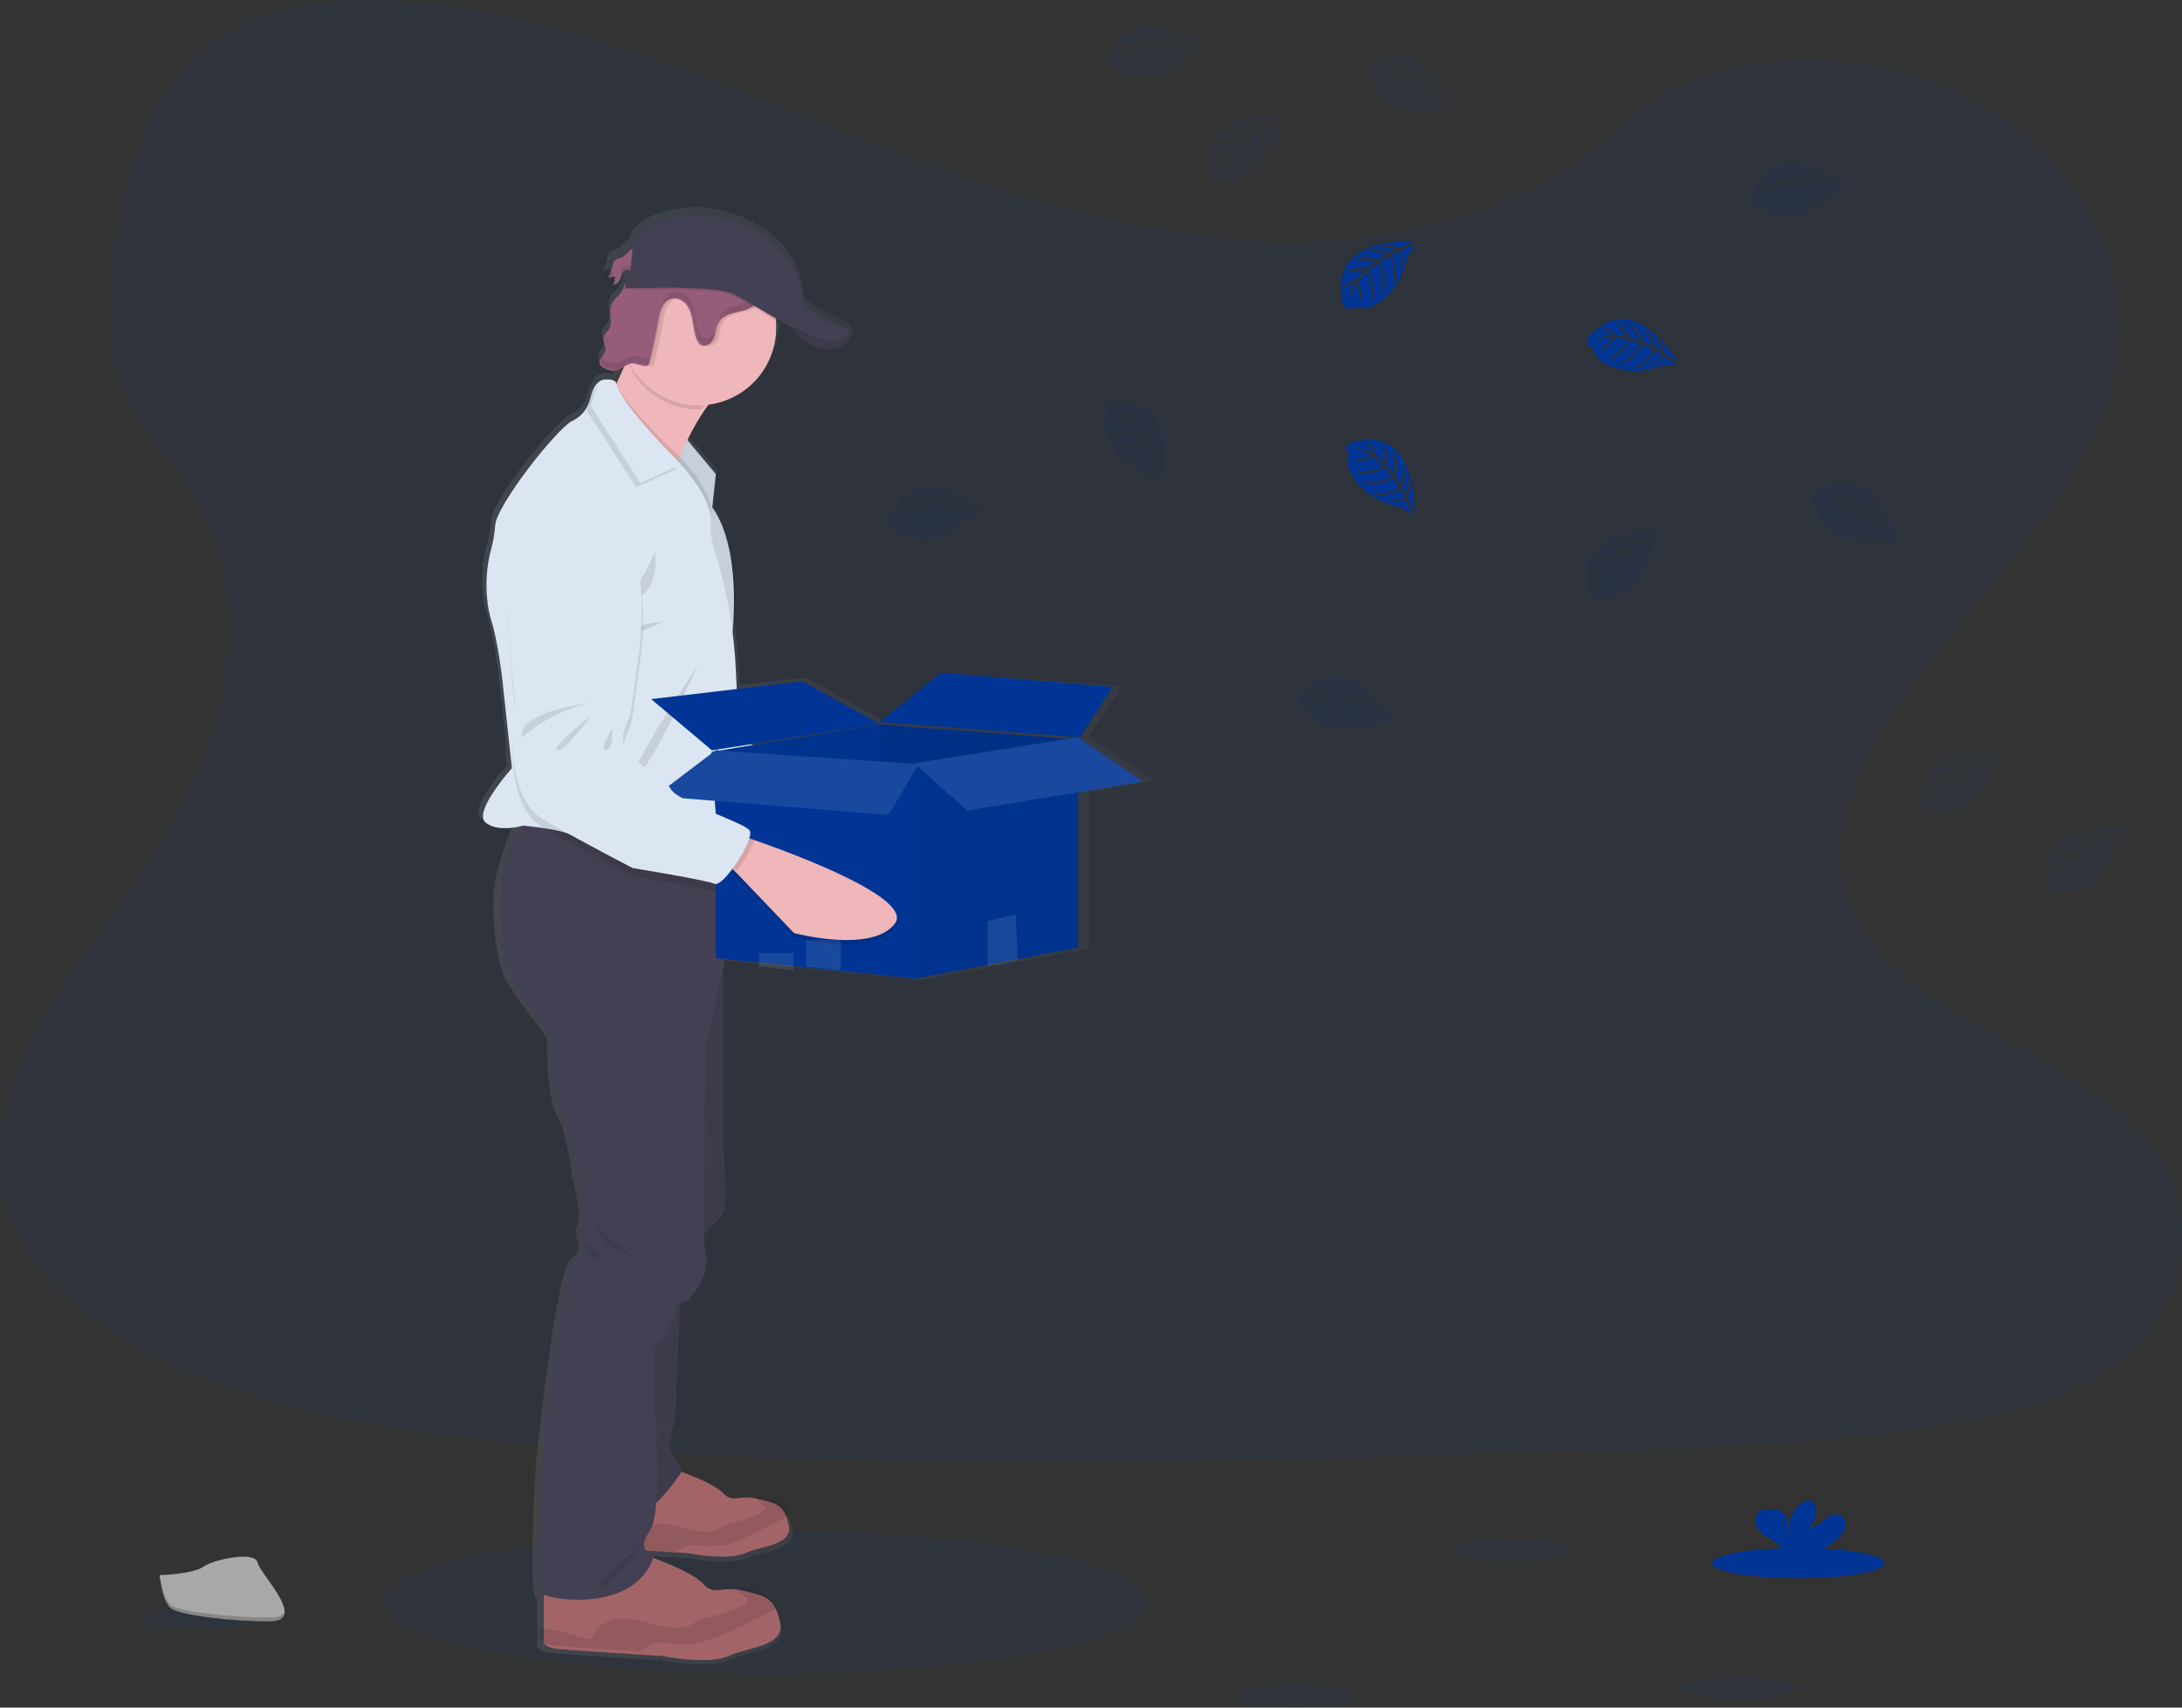 <?xml version="1.0" encoding="UTF-8"?>
<svg width="506px" height="396px" viewBox="0 0 506 396" version="1.1" xmlns="http://www.w3.org/2000/svg" xmlns:xlink="http://www.w3.org/1999/xlink">
    <rect x="0" y="0" width="506" height="396" fill="#333333" stroke="none"/>
    <!-- Generator: Sketch 53.2 (72643) - https://sketchapp.com -->
    <title>search-no-results</title>
    <desc>Created with Sketch.</desc>
    <defs>
        <linearGradient x1="0.042%" y1="50.012%" x2="100%" y2="50.012%" id="linearGradient-1">
            <stop stop-color="#808080" stop-opacity="0.25" offset="0%"></stop>
            <stop stop-color="#808080" stop-opacity="0.12" offset="54%"></stop>
            <stop stop-color="#808080" stop-opacity="0.1" offset="100%"></stop>
        </linearGradient>
    </defs>
    <g id="Guidelines" stroke="none" stroke-width="1" fill="none" fill-rule="evenodd">
        <g id="illustrations" transform="translate(-544, -1112)" fill-rule="nonzero">
            <g id="search-no-results" transform="translate(544, 1112)">
                <ellipse id="Oval" fill="#003595" opacity="0.1" cx="177.5" cy="371.5" rx="88.5" ry="16.5"></ellipse>
                <path d="M293.991,55.886 C261.552,54.763 230.657,44.277 201.155,32.809 C171.654,21.34 142.433,8.637 110.771,2.562 C90.406,-1.346 67.115,-1.903 50.71,9.014 C34.917,19.549 29.814,37.685 27.073,54.527 C25.008,67.199 23.795,80.539 29.449,92.404 C33.378,100.642 40.345,107.565 45.167,115.457 C61.942,142.909 50.084,176.763 31.91,203.568 C23.389,216.14 13.49,228.151 6.909,241.521 C0.328,254.891 -2.715,270.262 3.044,283.938 C8.748,297.484 22.346,307.638 37.077,314.787 C66.995,329.311 102.235,333.465 136.624,335.823 C212.723,341.03 289.224,338.778 365.524,336.515 C393.763,335.682 422.122,334.835 449.899,330.465 C465.326,328.037 481.25,324.184 492.452,314.883 C506.667,303.078 510.19,283.091 500.662,268.291 C484.683,243.457 440.516,237.292 429.334,210.647 C423.189,195.978 429.5,179.643 438.436,166.042 C457.603,136.859 489.726,111.258 491.415,77.905 C492.578,54.998 477.135,32.056 453.257,21.215 C428.231,9.851 393.522,11.281 375.067,30.09 C356.046,49.435 322.635,56.885 293.991,55.886 Z" id="Path" fill="#003595" opacity="0.1"></path>
                <path d="M268,181.118 L252.6,170.769 L252.6,170.769 L260.368,159.242 L219.692,156.01 L205.076,167.276 L186.78,157.052 L171.521,158.882 L171.34,154.872 C171.151,150.693 170.729,146.527 170.078,142.394 C170.143,141.141 170.188,139.703 170.183,138.139 C170.183,131.549 169.288,122.814 165.356,116.991 L166.261,108.882 L158.921,100.237 C160.1,97.897 161.444,95.643 162.943,93.492 C163.194,93.131 163.446,92.78 163.717,92.439 C173.245,91.753 180.762,83.945 180.762,74.398 C180.762,73.957 180.762,73.516 180.711,73.08 C180.711,72.905 180.676,72.724 180.656,72.549 C181.586,73.05 182.527,73.551 183.467,74.052 C183.643,74.303 183.844,74.554 184.065,74.849 L184.065,74.849 L184.11,74.904 L184.392,75.25 L184.482,75.355 C184.583,75.476 184.688,75.591 184.794,75.711 L184.864,75.791 C185.131,76.087 185.413,76.388 185.714,76.683 C185.75,76.713 185.784,76.744 185.815,76.779 L186.192,77.129 L186.297,77.225 C186.619,77.51 186.961,77.786 187.303,78.047 L187.414,78.127 L187.846,78.422 L187.987,78.513 C188.153,78.613 188.324,78.718 188.49,78.813 L188.55,78.848 C188.746,78.954 188.947,79.054 189.148,79.149 L189.249,79.189 C189.42,79.263 189.587,79.333 189.752,79.4 L189.907,79.455 C190.083,79.515 190.254,79.57 190.435,79.62 L190.546,79.65 C190.767,79.705 190.988,79.75 191.215,79.786 L191.24,79.786 C191.453,79.82 191.668,79.842 191.883,79.851 L192.029,79.851 C192.222,79.861 192.415,79.861 192.607,79.851 L192.733,79.851 C192.974,79.837 193.214,79.808 193.452,79.765 C194.577,79.618 195.657,79.232 196.62,78.633 C196.865,78.47 197.082,78.268 197.263,78.037 C198.269,76.724 197.163,75.285 197.163,75.285 L197.163,75.285 C196.77,74.353 194.226,73.697 194.226,73.697 C194.226,73.697 186.182,70.349 186.182,67.683 C186.182,65.017 184.171,51.185 163.411,48.023 C163.411,48.023 149.906,47.266 146.11,54.473 L146.029,55.314 C144.913,56.011 143.988,57.409 142.887,57.82 C142.411,57.922 141.952,58.091 141.524,58.321 L141.524,58.226 L141.524,58.226 C141.397,58.337 141.293,58.471 141.218,58.622 C140.981,59.091 140.839,59.602 140.8,60.126 C140.687,60.765 140.464,61.38 140.142,61.945 C140.052,62.105 139.951,62.259 139.84,62.406 L139.84,62.406 L139.755,62.541 C140.338,62.586 140.924,62.492 141.464,62.265 C141.379,62.952 141.21,63.625 140.961,64.27 C141.614,64.291 142.219,63.931 142.51,63.348 L142.51,63.308 L142.575,63.218 C142.702,62.986 142.806,62.742 142.887,62.491 L142.832,62.551 C142.932,62.225 143.023,61.895 143.133,61.574 C143.184,61.393 143.267,61.223 143.38,61.073 C143.652,60.799 144.038,60.671 144.42,60.727 L144.214,65.072 L144.305,65.072 C144.184,65.388 144.036,65.693 143.862,65.984 C143.148,67.137 141.851,67.923 141.374,69.186 C141.168,69.795 141.089,70.44 141.142,71.081 C141.142,71.456 141.188,71.837 141.218,72.213 L141.218,72.183 C141.288,73.185 141.308,74.138 140.765,74.944 C140.393,75.496 139.795,75.912 139.589,76.538 C139.532,76.713 139.506,76.896 139.513,77.079 C139.554,77.629 139.669,78.17 139.855,78.688 C139.857,78.678 139.857,78.668 139.855,78.658 C139.981,79.039 140.01,79.445 139.941,79.841 C139.714,80.843 138.493,81.68 138.553,82.637 C138.549,82.763 138.568,82.888 138.608,83.008 C138.843,83.475 139.25,83.834 139.745,84.01 C140.52,84.45 141.41,84.645 142.299,84.571 C142.632,84.511 142.954,84.402 143.254,84.246 C142.902,85.053 142.54,85.849 142.173,86.606 C142.118,86.726 142.057,86.847 141.997,86.967 C141.997,86.967 138.89,84.897 137.125,89.117 C136.61,89.994 136.241,90.948 136.034,91.943 C135.946,92.341 135.821,92.731 135.662,93.106 C134.878,94.428 133.706,95.478 132.303,96.113 C128.703,97.757 114.163,115.833 113.906,120.514 C113.781,122.341 113.471,124.151 112.981,125.916 C111.837,130.073 111.543,134.418 112.116,138.69 C112.296,140.071 112.594,141.434 113.006,142.765 C114.55,147.44 115.581,156.165 115.581,156.165 L117.25,171.31 C117.188,173.4 117.279,175.492 117.521,177.569 C115.817,179.509 108.974,187.592 111.589,189.792 C113.6,191.526 117.119,191.241 119.095,190.885 C117.431,194.989 114.811,202.126 114.464,207.027 C113.962,214.278 115.324,223.885 117.481,227.574 C119.638,231.262 126.828,240.724 126.828,240.724 C126.828,240.724 126.491,253.704 129.06,258.42 C131.63,263.135 132.665,272.918 132.665,272.918 C132.665,272.918 135.064,281.177 133.862,284.214 C132.66,287.251 136.089,289.776 132.489,291.796 C128.889,293.816 124.284,339.335 124.284,339.335 C124.284,339.335 122.429,369.168 124.284,370.687 C124.383,370.759 124.489,370.821 124.601,370.872 L124.601,380.895 C124.601,380.895 123.314,383 128.548,383.426 C132.132,383.711 142.294,384.358 148.322,384.734 L152.993,385.024 C152.993,385.024 164.054,387.219 168.941,385.024 C173.828,382.829 182.491,382.88 181.204,377.081 C181.034,376.292 180.805,375.517 180.52,374.761 C179.108,371.163 176.709,370.752 172.29,369.749 C172.033,369.694 171.787,369.644 171.561,369.604 C166.905,368.797 165.377,370.957 162.767,368.146 C160.5,365.715 153.28,362.994 150.821,362.132 C150.881,361.952 150.957,361.776 151.017,361.591 C150.321,361.473 149.673,361.158 149.152,360.684 L155.814,361.105 L159.781,361.35 C159.781,361.35 169.183,363.22 173.356,361.35 C177.529,359.481 184.87,359.531 183.773,354.605 C183.629,353.933 183.436,353.274 183.195,352.63 C181.994,349.573 179.952,349.237 176.196,348.391 C175.98,348.345 175.779,348.3 175.578,348.265 C171.621,347.579 170.324,349.413 168.107,347.027 C166.206,344.993 160.208,342.713 158.051,341.936 C158.051,340.823 156.543,339.24 155.592,337.651 C154.476,335.797 156.538,329.307 156.538,329.307 L157.714,302.38 C158.162,302.181 158.636,302.046 159.122,301.979 C159.122,301.979 164.441,296.918 163.24,291.525 C162.995,289.894 162.867,288.248 162.858,286.599 C164.607,284.98 167.016,282.59 167.699,281.117 C168.816,278.716 167.699,267.084 167.699,267.084 L167.699,222.608 L176.599,223.505 L184.673,224.331 L187.132,224.582 L195.207,225.394 L213.765,227.263 L230.487,224.106 L237.722,222.743 L252.6,219.936 L252.6,183.653 L268,181.118 Z M145.517,60.887 L144.481,60.777 C144.823,60.792 145.185,60.857 145.517,60.887 Z" id="Shape" fill="url(#linearGradient-1)"></path>
                <path d="M231.574,205.532 C226.601,212.851 208.721,208.974 208.721,208.974 L194.865,195.639 L193,193.834 L196.128,187 C196.128,187 197.123,187.281 198.829,187.783 C207.786,190.458 235.772,199.378 231.574,205.532 Z" id="Path" fill="#EFB7B9"></path>
                <path d="M199,187.725 C198.369,189.752 196.641,192.788 194.923,195 L193,193.328 L196.226,187 C196.226,187 197.262,187.261 199,187.725 Z" id="Path" fill="#000000" opacity="0.1"></path>
                <path d="M151.186,112.211 C151.186,112.211 138.395,117.922 139.022,131.946 C139.474,140.981 140.452,149.981 141.951,158.901 C141.951,158.901 139.336,180.004 150.224,185.444 C161.112,190.885 171.189,195.357 171.189,195.357 C171.189,195.357 188.223,197.202 190.34,197.964 C192.457,198.726 199.071,187.074 197.851,185.259 C196.631,183.444 180.996,179.638 179.004,176.61 C177.011,173.581 172.404,171.711 172.404,171.711 C172.404,171.711 167.647,168.813 167.323,166.196 C167,163.579 168.255,161.628 168.574,160.48 C168.892,159.332 169.699,148.246 169.699,148.246 C169.699,148.246 175.069,108.786 151.186,112.211 Z" id="Path" fill="#DCE6F2"></path>
                <path d="M159,158 C159,158 141.414,160.913 143.116,167 C143.116,167 149.501,160.429 159,158 Z" id="Path" fill="#000000" opacity="0.1"></path>
                <path d="M160,161 C160,161 150.358,168.598 152.245,168.987 C154.131,169.376 160,161 160,161 Z" id="Path" fill="#000000" opacity="0.1"></path>
                <path d="M164.866,163 C164.866,163 161.677,168.344 163.637,167.982 C165.598,167.62 164.866,163 164.866,163 Z" id="Path" fill="#000000" opacity="0.1"></path>
                <path d="M199.416,188.119 L198.339,187.812 C198.646,186.804 198.732,185.988 198.48,185.61 C197.247,183.787 181.456,179.968 179.448,176.92 C177.439,173.872 172.778,171.998 172.778,171.998 C172.778,171.998 167.971,169.086 167.644,166.456 C167.316,163.826 168.585,161.866 168.907,160.713 C169.229,159.559 170.045,148.415 170.045,148.415 C170.045,148.415 175.456,108.771 151.319,112.212 C151.319,112.212 138.393,117.955 139.022,132.046 C139.479,141.125 140.469,150.169 141.987,159.131 C141.987,159.131 139.344,180.336 150.348,185.802 C161.352,191.268 171.535,195.762 171.535,195.762 C171.535,195.762 188.745,197.611 190.889,198.382 C191.699,198.674 193.164,197.168 194.599,195.097 L195.414,195.858 L209.438,208.987 C209.438,208.987 227.534,212.811 232.568,205.601 C236.821,199.535 208.502,190.749 199.416,188.119 Z" id="Path" fill="#000000" opacity="0.1"></path>
                <path d="M143.981,59.792 C143.496,59.884 143.032,60.06 142.609,60.311 C142.114,60.714 142.114,61.403 141.99,62.005 C141.845,62.842 141.506,63.636 141,64.325 C141.563,64.365 142.129,64.274 142.649,64.058 C142.564,64.722 142.398,65.374 142.154,65.999 C142.784,66.015 143.365,65.668 143.639,65.111 C143.901,64.564 144.109,63.994 144.258,63.408 C144.305,63.232 144.386,63.067 144.496,62.922 C144.952,62.393 145.798,62.631 146.501,62.699 C147.693,62.797 148.846,62.255 149.512,61.282 C150.26,60.17 150.304,57.326 148.522,57.025 C146.66,56.724 145.501,59.238 143.981,59.792 Z" id="Path" fill="#965D7B"></path>
                <g id="Group" opacity="0.1" transform="translate(140, 60)" fill="#000000">
                    <path d="M1.721,0.855 C1.768,0.61 1.8,0.355 1.858,0.11 L1.858,0.11 C1.358,0.525 1.332,1.23 1.2,1.855 C1.134,2.216 1.03,2.569 0.889,2.91 C1.304,2.283 1.586,1.585 1.721,0.855 L1.721,0.855 Z" id="Path"></path>
                    <path d="M1.889,4.985 C2.152,4.342 2.328,3.67 2.416,2.985 C1.889,3.196 1.318,3.29 0.747,3.26 C0.581,3.612 0.378,3.947 0.142,4.26 C0.739,4.304 1.338,4.211 1.889,3.99 C1.802,4.675 1.625,5.347 1.363,5.99 C2.033,6.005 2.65,5.647 2.942,5.075 C3.073,4.848 3.179,4.608 3.258,4.36 C2.944,4.777 2.428,5.012 1.889,4.985 L1.889,4.985 Z" id="Path"></path>
                    <path d="M6.511,1.585 C5.763,1.515 4.858,1.27 4.374,1.815 C4.258,1.966 4.173,2.135 4.121,2.315 C4.074,2.445 4.032,2.58 3.995,2.715 C4.495,2.34 5.305,2.54 5.984,2.605 C7.25,2.703 8.473,2.145 9.184,1.145 C9.344,0.902 9.463,0.637 9.537,0.36 C8.805,1.221 7.671,1.68 6.511,1.585 Z" id="Path"></path>
                </g>
                <polygon id="Path" fill="#DCE6F2" points="158.532 101 166 109.958 165.025 119 156 104.908"></polygon>
                <polygon id="Path" fill="#000000" opacity="0.1" points="166 109.958 165.084 118.463 165.025 119 156.877 106.28 156 104.908 156.255 104.512 158.528 101 159.033 101.606"></polygon>
                <path d="M170.679,88.582 C168.091,89.328 165.619,91.888 163.467,94.997 C162.013,97.143 160.713,99.389 159.576,101.72 C158.869,103.141 158.247,104.507 157.73,105.696 L157.369,106.543 C156.497,108.614 156.01,110 156.01,110 C156.01,110 136.202,95.032 139.336,94.024 C140.389,93.687 141.773,91.419 143.142,88.562 L143.313,88.199 C144.181,86.364 145.033,84.318 145.79,82.393 C147.34,78.437 148.488,75 148.488,75 C148.488,75 178.577,86.314 170.679,88.582 Z" id="Path" fill="#EFB7B9"></path>
                <path d="M182,74 C182,74 186.621,81.987 192.827,80.898 C199.033,79.809 196.48,76.609 196.48,76.609 L182,74 Z" id="Path" fill="#444053"></path>
                <path d="M172.758,360.192 C168.715,362.01 159.573,360.192 159.573,360.192 L155.72,359.955 C150.716,359.64 142.34,359.107 139.377,358.871 C135.054,358.521 136.115,356.776 136.115,356.776 L136.115,346.234 L157.091,341 C157.091,341 165.382,343.794 167.654,346.234 C169.811,348.56 171.071,346.771 174.919,347.442 C175.11,347.476 175.31,347.516 175.52,347.565 C179.173,348.388 181.154,348.713 182.325,351.695 C182.56,352.321 182.749,352.964 182.89,353.617 C183.971,358.417 176.796,358.383 172.758,360.192 Z" id="Path" fill="#A36468"></path>
                <path d="M183,351.419 C182.254,351.899 181.469,352.314 180.655,352.658 C177.922,353.943 175.323,355.51 172.561,356.723 C169.798,357.937 166.822,358.802 163.831,358.571 C162.266,358.454 160.666,358.059 159.17,358.52 C158.245,358.888 157.374,359.386 156.581,360 C151.613,359.672 143.295,359.119 140.354,358.874 C136.061,358.51 137.114,356.698 137.114,356.698 L137.114,355.417 C137.268,355.417 137.442,355.371 137.641,355.356 C138.669,355.339 139.693,355.497 140.672,355.822 C142.828,356.426 144.975,357.02 147.131,357.614 C147.489,356.22 148.388,355.039 149.615,354.347 C150.846,353.674 152.228,353.347 153.62,353.4 C156.964,353.446 160.129,355.08 163.468,355.243 C164.402,355.332 165.341,355.17 166.196,354.772 C166.653,354.537 167.055,354.194 167.503,353.933 C168.218,353.576 168.974,353.313 169.753,353.149 C171.943,352.588 174.093,351.873 176.188,351.009 C176.784,350.768 177.48,350.333 177.4,349.678 C177.296,348.807 175.969,348.705 175.621,347.906 C175.497,347.614 175.512,347.279 175.661,347 C175.85,347.036 176.049,347.077 176.257,347.128 C179.87,347.983 181.837,348.321 183,351.419 Z" id="Path" fill="#000000" opacity="0.1"></path>
                <path d="M169.008,384.031 C164.281,386.212 153.581,384.031 153.581,384.031 L149.077,383.764 C143.245,383.387 133.421,382.759 129.952,382.463 C124.891,382.041 126.135,379.95 126.135,379.95 L126.135,367.282 L150.685,361 C150.685,361 160.389,364.352 163.046,367.282 C165.569,370.071 167.028,367.925 171.551,368.729 C171.775,368.769 172.009,368.819 172.253,368.875 C176.528,369.88 178.847,370.256 180.215,373.834 C180.493,374.586 180.714,375.357 180.877,376.141 C182.112,381.9 173.736,381.855 169.008,384.031 Z" id="Path" fill="#A36468"></path>
                <path d="M180,373.077 C179.108,373.631 178.17,374.11 177.198,374.508 C173.93,375.99 170.82,377.797 167.518,379.199 C164.215,380.6 160.655,381.594 157.075,381.333 C155.207,381.197 153.293,380.73 151.521,381.273 C150.41,381.703 149.365,382.284 148.415,383 C142.497,382.623 132.53,381.996 129.01,381.699 C123.875,381.278 125.137,379.188 125.137,379.188 L125.137,377.712 C125.346,377.678 125.557,377.655 125.768,377.642 C126.998,377.619 128.224,377.801 129.394,378.179 L137.115,380.248 C137.549,378.635 138.632,377.271 140.109,376.477 C141.581,375.696 143.234,375.319 144.901,375.382 C148.9,375.437 152.682,377.32 156.676,377.511 C157.789,377.612 158.908,377.427 159.928,376.974 C160.479,376.698 160.938,376.301 161.494,376.005 C162.348,375.589 163.252,375.285 164.185,375.101 C166.789,374.447 169.346,373.622 171.84,372.63 C172.552,372.349 173.385,371.847 173.289,371.093 C173.163,370.089 171.577,369.969 171.158,369.045 C171.015,368.707 171.034,368.323 171.209,368 C171.436,368.04 171.673,368.09 171.921,368.146 C176.258,369.11 178.611,369.502 180,373.077 Z" id="Path" fill="#000000" opacity="0.1"></path>
                <path d="M157.854,297 L156.481,328.559 C156.481,328.559 154.424,335.003 155.54,336.847 C156.656,338.69 158.538,340.529 157.854,341.619 C157.17,342.709 148.941,354.492 146.282,349.972 C143.623,345.451 141,325.862 141,325.862 L143.453,301.666 L157.854,297 Z" id="Path" fill="#444053"></path>
                <path d="M163.697,219 L167.505,223.953 L167.505,267.03 C167.505,267.03 168.619,278.514 167.505,280.885 C166.392,283.257 160.747,288 160.747,288 L156,264.284 L157.026,239.196 L163.697,219 Z" id="Path" fill="#444053"></path>
                <path d="M157.854,297 L156.481,328.559 C156.481,328.559 154.424,335.003 155.54,336.847 C156.656,338.69 158.538,340.529 157.854,341.619 C157.17,342.709 148.941,354.492 146.282,349.972 C143.623,345.451 141,325.862 141,325.862 L143.453,301.666 L157.854,297 Z" id="Path" fill="#000000" opacity="0.1"></path>
                <path d="M163.697,219 L167.505,223.953 L167.505,267.03 C167.505,267.03 168.619,278.514 167.505,280.885 C166.392,283.257 160.747,288 160.747,288 L156,264.284 L157.026,239.196 L163.697,219 Z" id="Path" fill="#000000" opacity="0.1"></path>
                <path d="M168,200.038 L168,223.448 L163.817,241.671 C163.817,241.671 162.476,285.646 163.646,290.993 C164.816,296.34 159.629,301.361 159.629,301.361 C159.629,301.361 156.616,301.697 156.616,304.034 C156.616,306.372 151.594,313.063 151.594,313.063 L151.76,326.104 C151.76,326.104 153.939,350.517 150.59,355.197 C147.24,359.877 151.76,360.549 151.76,360.549 C147.577,374.258 127.49,371.083 125.677,369.578 C123.864,368.073 125.677,338.479 125.677,338.479 C125.677,338.479 130.166,293.335 133.681,291.329 C137.197,289.322 133.852,286.814 135.022,283.805 C136.192,280.795 133.852,272.604 133.852,272.604 C133.852,272.604 132.848,262.903 130.337,258.223 C127.826,253.544 128.157,240.668 128.157,240.668 C128.157,240.668 121.127,231.303 119.038,227.626 C116.949,223.949 115.603,214.419 116.105,207.226 C116.447,202.366 119.003,195.288 120.625,191.215 C121.403,189.264 121.966,188 121.966,188 L122.443,188.125 L149.872,195.298 L168,200.038 Z" id="Path" fill="#444053"></path>
                <path d="M169.69,88.595 C167.123,89.34 164.671,91.896 162.537,95 L161.98,95 C155.614,95.005 149.732,91.563 146.562,85.979 C145.911,84.842 145.387,83.635 145,82.381 C146.537,78.431 147.676,75 147.676,75 C147.676,75 177.523,86.331 169.69,88.595 Z" id="Path" fill="#000000" opacity="0.1"></path>
                <path d="M180,75.992 C180.012,83.532 175.312,90.279 168.229,92.888 C161.145,95.498 153.184,93.415 148.292,87.672 C143.399,81.929 142.614,73.747 146.326,67.181 C146.872,66.208 147.509,65.288 148.23,64.435 C149.417,63.023 150.812,61.798 152.368,60.805 C157.714,57.411 164.452,57.075 170.111,59.917 C175.769,62.76 179.515,68.364 179.975,74.674 C179.985,75.117 180,75.554 180,75.992 Z" id="Path" fill="#EFB7B9"></path>
                <path d="M165,118.454 L164.939,119 L156.528,106.092 C155.648,108.132 155.157,109.497 155.157,109.497 C155.157,109.497 135.178,94.732 138.339,93.739 C139.401,93.407 140.797,91.172 142.178,88.357 L142.35,88 C143.817,92.29 152.34,100.864 155.885,104.299 C156.295,104.697 156.634,105.024 156.897,105.262 L157.438,105.759 L157.722,106.037 C159.011,107.343 164.454,113.102 165,118.454 Z" id="Path" fill="#000000" opacity="0.1"></path>
                <path d="M171,163.319 L170.088,192.758 L169.928,198 C169.928,198 159.128,196.995 149.05,195.889 C140.935,194.999 133.286,194.039 132.109,193.476 C130.606,192.768 127.385,192.22 124.845,191.873 C122.882,191.607 121.339,191.466 121.339,191.466 C121.339,191.466 120.763,191.637 119.876,191.798 C117.943,192.149 114.546,192.436 112.568,190.712 C110.038,188.505 116.685,180.489 118.343,178.563 L118.709,178.146 L118.083,172.341 L116.455,157.287 C116.455,157.287 115.453,148.617 113.95,143.968 C113.548,142.646 113.259,141.292 113.084,139.922 C112.525,135.675 112.811,131.36 113.925,127.225 C114.401,125.468 114.703,123.669 114.827,121.852 C115.077,117.203 129.228,99.234 132.735,97.6 C134.312,96.862 135.581,95.592 136.321,94.012 C136.566,93.515 136.749,92.99 136.867,92.449 C138.37,85.914 142.172,88.508 142.172,88.508 C143.089,93.62 157.28,107.15 157.28,107.15 L157.56,107.432 C158.968,108.879 165.239,115.675 164.794,121.475 C164.705,123.634 165.026,125.79 165.74,127.828 C168.627,136.948 170.286,146.414 170.674,155.975 L171,163.319 Z" id="Path" fill="#DCE6F2"></path>
                <path d="M151.886,128 C151.886,128 148.216,136.683 145.463,138.088 C142.71,139.493 153.197,141.051 151.886,128 Z" id="Path" fill="#000000" opacity="0.1"></path>
                <path d="M154,144 C154,144 146,145.058 146,146.644 C146,148.23 154,144 154,144 Z" id="Path" fill="#000000" opacity="0.1"></path>
                <path d="M162,154 C162,154 150.577,179.22 147.383,179.984 C144.19,180.748 162,154 162,154 Z" id="Path" fill="#000000" opacity="0.1"></path>
                <path d="M157,108.733 L147.485,113 L136,95.105 C136.241,94.6 136.422,94.067 136.539,93.517 C138.024,86.882 141.779,89.516 141.779,89.516 C142.685,94.707 156.703,108.447 156.703,108.447 L157,108.733 Z" id="Path" fill="#000000" opacity="0.1"></path>
                <path d="M158,107.733 L148.485,112 L137,94.105 C137.241,93.6 137.422,93.067 137.539,92.517 C139.024,85.882 142.779,88.516 142.779,88.516 C143.685,93.707 157.703,107.447 157.703,107.447 L158,107.733 Z" id="Path" fill="#DCE6F2"></path>
                <path d="M170.839,197.895 C170.839,197.895 160.016,196.891 149.915,195.786 L168.038,200.53 L168.038,206.052 C167.245,206.77 166.557,207.141 166.11,206.95 C164.022,206.072 146.978,203.311 146.978,203.311 C146.978,203.311 137.078,198.291 126.395,192.267 C126.136,192.124 125.884,191.966 125.642,191.796 C124.396,190.95 123.323,189.875 122.479,188.628 C120.506,185.772 119.542,182.102 119.126,178.503 C118.892,176.441 118.804,174.364 118.865,172.289 C118.916,169.936 119.131,167.589 119.507,165.266 C118.474,156.268 117.971,147.217 118.001,138.159 C118.127,124.104 131.305,119.084 131.305,119.084 C155.528,116.951 148.017,156.105 148.017,156.105 C148.017,156.105 146.617,167.149 146.235,168.278 C145.854,169.407 144.483,171.29 144.669,173.925 C144.855,176.561 149.483,179.713 149.483,179.713 C149.483,179.713 154.001,181.831 155.864,184.969 C157.219,187.283 166.025,190.42 171,192.659 L170.839,197.895 Z" id="Path" fill="#000000" opacity="0.1"></path>
                <path d="M179,64.221 C179.009,65.054 178.838,65.88 178.5,66.639 C178.243,67.259 177.946,67.861 177.609,68.44 C177.083,69.506 176.336,70.444 175.419,71.192 C174.263,72.026 172.803,72.259 171.418,72.598 C170.032,72.937 168.592,73.478 167.802,74.672 C167.373,75.439 167.087,76.279 166.956,77.15 C166.824,78.021 166.48,78.845 165.956,79.548 C165.395,80.254 164.432,80.487 163.616,80.115 C163.197,79.829 162.88,79.416 162.71,78.936 C162.14,77.636 161.995,76.194 161.765,74.793 C161.535,73.392 161.21,71.95 160.36,70.822 C159.509,69.694 158.004,68.951 156.669,69.391 C155.766,69.743 155.043,70.451 154.668,71.354 C154.299,72.248 154.045,73.186 153.913,74.146 C153.293,77.579 152.561,80.991 151.717,84.384 C151.692,84.523 151.635,84.654 151.552,84.768 C151.419,84.902 151.24,84.978 151.052,84.981 C149.932,85.132 148.857,84.338 147.726,84.424 C147.61,84.432 147.494,84.451 147.381,84.48 C143.638,77.9 144.359,69.655 149.187,63.842 L149.277,63.817 C150.029,63.547 150.712,63.111 151.277,62.542 C151.999,61.811 152.668,61.029 153.278,60.2 L153.678,59.694 C154.827,58.293 156.137,57.035 157.579,55.946 C157.973,55.62 158.424,55.373 158.909,55.218 C159.324,55.136 159.75,55.122 160.17,55.177 C161.897,55.387 163.638,55.453 165.376,55.374 C166.587,55.182 167.807,55.057 169.032,55 C172.198,55.091 174.899,57.352 176.899,59.831 C177.974,61.1 178.935,62.562 179,64.221 Z" id="Path" fill="#000000" opacity="0.1"></path>
                <path d="M144.203,67.518 C143.502,68.667 142.236,69.449 141.762,70.709 C141.066,72.539 142.241,74.818 141.162,76.451 C140.804,77.001 140.214,77.409 140.012,78.039 C139.669,79.103 140.607,80.237 140.365,81.331 C140.123,82.425 138.681,83.348 139.064,84.417 C139.291,84.883 139.688,85.244 140.174,85.425 C140.938,85.863 141.817,86.059 142.695,85.985 C144.071,85.758 145.095,84.407 146.492,84.306 C147.626,84.225 148.71,85.012 149.84,84.866 C150.029,84.859 150.209,84.782 150.344,84.649 C150.43,84.536 150.487,84.405 150.511,84.266 C151.358,80.888 152.097,77.487 152.729,74.062 C152.858,73.105 153.112,72.169 153.485,71.279 C153.867,70.382 154.594,69.676 155.502,69.323 C156.849,68.889 158.361,69.625 159.224,70.749 C160.086,71.874 160.414,73.311 160.646,74.707 C160.878,76.104 161.024,77.54 161.594,78.836 C161.767,79.317 162.088,79.73 162.511,80.016 C163.268,80.454 164.286,80.106 164.866,79.451 C165.397,78.75 165.744,77.926 165.875,77.056 C166.006,76.19 166.295,75.354 166.727,74.591 C167.523,73.401 168.981,72.862 170.372,72.524 C171.764,72.186 173.231,71.949 174.406,71.118 C175.33,70.373 176.083,69.44 176.615,68.38 C177.361,67.079 178.057,65.668 177.996,64.17 C177.931,62.537 176.963,61.08 175.929,59.81 C173.912,57.339 171.184,55.086 167.992,55 C166.757,55.052 165.527,55.176 164.306,55.373 C162.554,55.452 160.798,55.384 159.057,55.171 C158.634,55.121 158.205,55.136 157.787,55.217 C157.297,55.366 156.842,55.613 156.45,55.943 C154.995,57.027 153.673,58.279 152.512,59.673 C151.764,60.666 150.952,61.609 150.082,62.497 C149.512,63.065 148.823,63.501 148.065,63.772 C147.561,63.913 147.057,63.812 146.577,63.969 C145.09,64.438 144.893,66.379 144.203,67.518 Z" id="Path" fill="#965D7B"></path>
                <path d="M192.829,80.897 C188.775,81.609 185.415,78.475 183.556,76.189 C182.984,75.495 182.465,74.763 182,74 L195.915,76.509 L196.477,76.611 C196.477,76.611 199.036,79.812 192.829,80.897 Z" id="Path" fill="#000000" opacity="0.1"></path>
                <g id="Group" opacity="0.1" transform="translate(139, 63)" fill="#000000">
                    <path d="M1.767,16.57 C1.824,15.916 1.723,15.258 1.473,14.65 C1.473,14.7 1.428,14.75 1.413,14.8 C1.195,15.47 1.489,16.165 1.676,16.86 C1.716,16.767 1.747,16.669 1.767,16.57 L1.767,16.57 Z" id="Path"></path>
                    <path d="M2.972,8.385 C2.92,9.076 2.934,9.771 3.013,10.46 C3.065,9.769 3.051,9.074 2.972,8.385 L2.972,8.385 Z" id="Path"></path>
                    <path d="M38.137,3.71 C37.604,4.763 36.847,5.691 35.919,6.43 C34.749,7.255 33.276,7.485 31.868,7.82 C30.461,8.155 29.008,8.69 28.208,9.87 C27.775,10.629 27.485,11.459 27.352,12.32 C27.22,13.183 26.872,13.999 26.339,14.695 C25.757,15.345 24.734,15.695 23.975,15.255 C23.55,14.971 23.227,14.562 23.053,14.085 C22.481,12.8 22.329,11.38 22.101,9.99 C21.873,8.6 21.534,7.18 20.673,6.065 C19.813,4.95 18.289,4.215 16.937,4.65 C16.023,4.999 15.293,5.699 14.911,6.59 C14.537,7.473 14.281,8.401 14.152,9.35 C13.521,12.747 12.778,16.12 11.924,19.47 C11.9,19.608 11.843,19.739 11.757,19.85 C11.621,19.982 11.441,20.058 11.251,20.065 C10.116,20.21 9.028,19.43 7.889,19.51 C6.486,19.61 5.458,20.95 4.076,21.17 C3.194,21.248 2.31,21.054 1.544,20.615 C1.192,20.465 0.877,20.244 0.618,19.965 C0.378,20.304 0.309,20.734 0.43,21.13 C0.653,21.596 1.054,21.955 1.544,22.13 C2.31,22.569 3.194,22.763 4.076,22.685 C5.458,22.465 6.486,21.125 7.889,21.025 C9.028,20.945 10.116,21.725 11.251,21.58 C11.441,21.573 11.621,21.497 11.757,21.365 C11.843,21.254 11.9,21.123 11.924,20.985 C12.775,17.652 13.517,14.278 14.152,10.865 C14.281,9.916 14.537,8.988 14.911,8.105 C15.293,7.214 16.023,6.514 16.937,6.165 C18.289,5.73 19.808,6.465 20.673,7.58 C21.539,8.695 21.868,10.12 22.101,11.505 C22.334,12.89 22.481,14.315 23.053,15.6 C23.227,16.077 23.55,16.486 23.975,16.77 C24.734,17.205 25.757,16.86 26.339,16.21 C26.872,15.514 27.22,14.698 27.352,13.835 C27.485,12.974 27.775,12.144 28.208,11.385 C29.008,10.205 30.471,9.675 31.868,9.335 C33.266,8.995 34.739,8.77 35.919,7.945 C36.847,7.206 37.604,6.278 38.137,5.225 C38.886,3.94 39.585,2.54 39.524,1.055 C39.514,0.864 39.494,0.674 39.463,0.485 C39.219,1.629 38.77,2.722 38.137,3.71 L38.137,3.71 Z" id="Path"></path>
                </g>
                <path d="M178.735,67.389 C180.04,69.726 180.814,72.325 181,75 C176.466,72.437 172.201,69.624 170.048,68.645 C166.298,66.938 152.272,67.194 147,67.353 C147.552,66.361 148.196,65.424 148.924,64.555 C150.128,63.114 151.544,61.866 153.122,60.854 C157.346,58.155 162.486,57.325 167.336,58.559 C172.186,59.793 176.318,62.983 178.761,67.379 L178.735,67.389 Z" id="Path" fill="#000000" opacity="0.1"></path>
                <path d="M193.654,78.81 C191.306,79.522 187.473,78.146 183.499,76.174 C182.949,75.485 182.448,74.758 182,74 L195.407,76.491 C196.296,77.088 196.52,77.939 193.654,78.81 Z" id="Path" fill="#000000" opacity="0.1"></path>
                <path d="M163.804,50.023 C163.804,50.023 150.542,49.272 146.814,56.404 L146.213,62.726 L145.202,62.616 L145,66.915 C145,66.915 165.269,66.039 169.882,68.101 C174.494,70.163 188.827,80.554 194.572,78.802 C200.316,77.05 194.066,75.424 194.066,75.424 C194.066,75.424 186.16,72.105 186.16,69.503 C186.16,66.9 184.2,53.151 163.804,50.023 Z" id="Path" fill="#444053"></path>
                <path d="M138,284 C138,284 146.375,292.627 150,291.964 C150,291.964 139.75,291.035 138,284 Z" id="Path" fill="#000000" opacity="0.1"></path>
                <path d="M136,288 C136,288 136.694,292.402 138.545,291.97 C140.396,291.538 136,288 136,288 Z" id="Path" fill="#000000" opacity="0.1"></path>
                <path d="M149,358 C149,358 137.243,367.732 139.225,367.995 C141.208,368.258 149,358 149,358 Z" id="Path" fill="#000000" opacity="0.1"></path>
                <polygon id="Path" fill="#003595" points="165 174.36 204 168 204 205 166.945 203.056"></polygon>
                <polygon id="Path" fill="#000000" opacity="0.05" points="165 174.36 204 168 204 205 166.945 203.056"></polygon>
                <polygon id="Path" fill="#003595" points="204 168 250 171.507 247.454 203.706 204 205"></polygon>
                <polygon id="Path" fill="#000000" opacity="0.1" points="204 168 250 171.507 247.454 203.706 204 205"></polygon>
                <polygon id="Path" fill="#003595" points="218.27 156 204 167.445 250.415 171 258 159.287"></polygon>
                <polygon id="Path" fill="#003595" points="151 162.125 186.03 158 204 167.877 165.089 174"></polygon>
                <polygon id="Path" fill="#003595" points="213 177.198 213 227 194.942 225.151 187.087 224.352 184.694 224.102 176.844 223.297 166 222.188 166 174 204.544 176.618"></polygon>
                <polygon id="Path" fill="#003595" points="250 171 250 219.735 235.442 222.518 228.361 223.871 212 227 212 177.027"></polygon>
                <polygon id="Path" fill="#000000" opacity="0.05" points="250 171 250 219.735 235.442 222.518 228.361 223.871 212 227 212 177.027"></polygon>
                <polygon id="Path" fill="#003595" points="152 184.603 165.967 174 213 177.235 206.076 189"></polygon>
                <polygon id="Path" fill="#FFFFFF" opacity="0.1" points="152 184.603 165.967 174 213 177.235 206.076 189"></polygon>
                <polygon id="Path" fill="#003595" points="249.948 171 212 177.006 224.351 188 265 181.224"></polygon>
                <polygon id="Path" fill="#FFFFFF" opacity="0.1" points="249.948 171 212 177.006 224.351 188 265 181.224"></polygon>
                <polygon id="Path" fill="#FFFFFF" opacity="0.1" points="236 222.655 229 224 229 213.654 235.557 212"></polygon>
                <polygon id="Path" fill="#FFFFFF" opacity="0.1" points="195 218 195 225 187 224.185 187 218"></polygon>
                <polygon id="Path" fill="#FFFFFF" opacity="0.1" points="184 221 184 225 176 224.119 176 221"></polygon>
                <path d="M207.498,215.233 C202.067,222.188 184.134,217.383 184.134,217.383 L170.808,203.462 L169,201.576 L172.536,195 C172.536,195 173.546,195.334 175.234,195.921 C184.165,199.047 212.069,209.381 207.498,215.233 Z" id="Path" fill="#000000" opacity="0.1"></path>
                <path d="M207.498,214.233 C202.067,221.188 184.134,216.383 184.134,216.383 L170.808,202.462 L169,200.576 L172.536,194 C172.536,194 173.546,194.334 175.234,194.921 C184.165,198.047 212.069,208.381 207.498,214.233 Z" id="Path" fill="#EFB7B9"></path>
                <path d="M175,194.87 C174.29,196.879 172.486,199.853 170.741,202 L169,200.216 L172.404,194 C172.404,194 173.381,194.316 175,194.87 Z" id="Path" fill="#000000" opacity="0.1"></path>
                <path d="M131.19,117.086 C131.19,117.086 118.126,122.107 118.001,136.165 C117.972,145.225 118.47,154.278 119.494,163.278 C119.494,163.278 115.762,184.24 126.338,190.265 C136.914,196.29 146.743,201.311 146.743,201.311 C146.743,201.311 163.64,204.073 165.715,204.951 C167.791,205.83 175.002,194.533 173.883,192.65 C172.763,190.767 157.379,186.123 155.552,182.985 C153.726,179.847 149.227,177.733 149.227,177.733 C149.227,177.733 144.638,174.575 144.454,171.939 C144.27,169.303 145.623,167.42 146.007,166.291 C146.39,165.161 147.778,154.115 147.778,154.115 C147.778,154.115 155.204,114.927 131.19,117.086 Z" id="Path" fill="#DCE6F2"></path>
                <path d="M137,163 C137,163 119.737,164.939 121.074,171 C121.074,171 127.634,164.886 137,163 Z" id="Path" fill="#000000" opacity="0.1"></path>
                <path d="M137,166 C137,166 127.464,173.472 129.215,173.978 C130.966,174.485 137,166 137,166 Z" id="Path" fill="#000000" opacity="0.1"></path>
                <path d="M141.958,169 C141.958,169 138.737,174.265 140.558,173.99 C142.378,173.715 141.958,169 141.958,169 Z" id="Path" fill="#000000" opacity="0.1"></path>
                <path d="M327.627,56.025 C327.627,56.025 309.001,54.853 311.177,68.495 C311.177,68.495 310.741,70.905 312.834,72 C312.834,72 312.868,70.977 314.745,71.33 C315.414,71.447 316.093,71.482 316.77,71.432 C317.686,71.368 318.557,70.993 319.25,70.363 L319.25,70.363 C319.25,70.363 324.49,68.106 326.529,59.162 C326.529,59.162 328.038,57.207 327.999,56.706 L324.852,58.113 C324.852,58.113 325.926,60.482 325.078,62.452 C325.078,62.452 324.98,58.2 324.372,58.297 C324.25,58.297 322.74,59.121 322.74,59.121 C322.74,59.121 324.588,63.245 323.191,66.249 C323.191,66.249 323.72,61.163 322.161,59.418 L319.946,60.769 C319.946,60.769 322.107,65.031 320.642,68.51 C320.642,68.51 321.019,63.173 319.48,61.096 L317.471,62.728 C317.471,62.728 319.505,66.934 318.265,69.82 C318.265,69.82 318.103,63.608 317.034,63.138 C317.034,63.138 315.28,64.755 315.015,65.42 C315.015,65.42 316.402,68.49 315.539,70.081 C315.539,70.081 315.01,65.942 314.559,65.921 C314.559,65.921 312.809,68.664 312.628,70.526 C312.713,68.79 313.231,67.107 314.133,65.645 C313.124,65.844 312.194,66.348 311.456,67.093 C311.456,67.093 311.726,65.154 314.564,64.985 C314.564,64.985 316.034,62.902 316.397,62.774 C316.397,62.774 313.574,62.529 311.863,63.322 C311.863,63.322 313.368,61.495 316.917,62.298 L318.877,60.61 C318.877,60.61 315.162,60.098 313.584,60.666 C313.584,60.666 315.397,59.049 319.412,60.226 L321.568,58.88 C321.568,58.88 318.402,58.164 316.515,58.425 C316.515,58.425 318.505,57.304 322.201,58.517 L323.745,57.796 C323.745,57.796 321.421,57.32 320.745,57.243 C320.068,57.166 320.029,56.972 320.029,56.972 C321.499,56.716 323.008,56.894 324.387,57.483 C324.387,57.483 327.695,56.24 327.627,56.025 Z" id="Path" fill="#003595"></path>
                <path d="M384.669,123.025 C384.669,123.025 365.995,121.853 368.177,135.495 C368.177,135.495 367.74,137.905 369.838,139 C369.838,139 369.873,137.977 371.76,138.33 C372.43,138.447 373.111,138.482 373.789,138.432 C374.697,138.363 375.559,137.99 376.246,137.368 L376.246,137.368 C376.246,137.368 381.504,135.106 383.549,126.162 C383.549,126.162 385.057,124.212 384.998,123.711 L381.843,125.113 C381.843,125.113 382.92,127.482 382.074,129.452 C382.074,129.452 381.971,125.2 381.367,125.297 C381.244,125.297 379.725,126.121 379.725,126.121 C379.725,126.121 381.583,130.25 380.182,133.249 C380.182,133.249 380.713,128.163 379.146,126.418 L376.949,127.753 C376.949,127.753 379.116,132.015 377.647,135.495 C377.647,135.495 378.025,130.158 376.482,128.081 L374.472,129.718 C374.472,129.718 376.507,133.919 375.268,136.805 C375.268,136.805 375.106,130.593 374.035,130.122 C374.035,130.122 372.276,131.739 372.005,132.404 C372.005,132.404 373.401,135.474 372.536,137.066 C372.536,137.066 372.005,132.926 371.553,132.906 C371.553,132.906 369.799,135.648 369.617,137.511 C369.705,135.774 370.227,134.092 371.131,132.63 C370.118,132.829 369.184,133.333 368.443,134.078 C368.443,134.078 368.718,132.138 371.563,131.969 C371.563,131.969 373.013,129.887 373.401,129.759 C373.401,129.759 370.57,129.513 368.855,130.306 C368.855,130.306 370.364,128.48 373.917,129.309 L375.883,127.62 C375.883,127.62 372.153,127.108 370.575,127.676 C370.575,127.676 372.394,126.059 376.418,127.236 L378.58,125.891 C378.58,125.891 375.401,125.179 373.509,125.435 C373.509,125.435 375.509,124.315 379.214,125.527 L380.762,124.806 C380.762,124.806 378.433,124.33 377.75,124.253 C377.067,124.176 377.033,123.982 377.033,123.982 C378.508,123.727 380.022,123.904 381.406,124.494 C381.406,124.494 384.728,123.24 384.669,123.025 Z" id="Path" fill="#003595" opacity="0.1"></path>
                <path d="M269.307,111.78 C269.307,111.78 273.796,93.248 259.923,93.183 C259.923,93.183 257.619,92.343 256.167,94.262 C256.167,94.262 257.158,94.467 256.485,96.296 C256.253,96.942 256.098,97.613 256.024,98.294 C255.924,99.223 256.139,100.158 256.634,100.958 L256.634,100.958 C256.634,100.958 257.932,106.604 266.383,110.141 C266.383,110.141 268.045,111.98 268.548,112 L267.727,108.607 C267.727,108.607 265.192,109.292 263.396,108.108 C263.396,108.108 267.619,108.712 267.624,108.108 C267.624,107.983 267.111,106.329 267.111,106.329 C267.111,106.329 262.704,107.498 259.985,105.594 C259.985,105.594 264.915,106.973 266.921,105.699 L265.998,103.241 C265.998,103.241 261.38,104.705 258.22,102.651 C258.22,102.651 263.427,103.921 265.757,102.721 L264.5,100.433 C264.5,100.433 259.985,101.772 257.353,100.048 C257.353,100.048 263.509,100.918 264.176,99.928 C264.176,99.928 262.894,97.895 262.283,97.515 C262.283,97.515 259.02,98.404 257.583,97.27 C257.583,97.27 261.765,97.425 261.862,96.995 C261.862,96.995 259.466,94.782 257.64,94.282 C259.342,94.659 260.914,95.462 262.201,96.61 C262.182,95.563 261.851,94.544 261.247,93.677 C261.247,93.677 263.114,94.277 262.786,97.175 C262.786,97.175 264.582,98.974 264.638,99.384 C264.638,99.384 265.382,96.59 264.905,94.737 C264.905,94.737 266.444,96.556 264.992,99.978 L266.306,102.252 C266.306,102.252 267.496,98.604 267.193,96.925 C267.193,96.925 268.471,99.014 266.588,102.851 L267.537,105.245 C267.537,105.245 268.804,102.177 268.886,100.248 C268.886,100.248 269.64,102.437 267.778,105.949 L268.219,107.618 C268.219,107.618 269.102,105.365 269.297,104.695 C269.492,104.025 269.692,104.02 269.692,104.02 C269.684,105.541 269.242,107.028 268.414,108.318 C268.414,108.318 269.086,111.805 269.307,111.78 Z" id="Path" fill="#003595" opacity="0.1"></path>
                <path d="M228,117.856 C228,117.856 212.469,106.315 206.918,118.817 C206.918,118.817 205.223,120.561 206.439,122.649 C206.439,122.649 207.019,121.835 208.475,123.185 C208.99,123.661 209.561,124.075 210.174,124.418 C211.006,124.878 211.965,125.055 212.907,124.924 L212.907,124.924 C212.907,124.924 218.688,126.031 225.344,119.808 C225.344,119.808 227.72,119.049 227.944,118.605 L224.438,117.993 C224.438,117.993 224.072,120.556 222.265,121.703 C222.265,121.703 224.499,118.134 223.919,117.877 C223.802,117.821 222.051,117.624 222.051,117.624 C222.051,117.624 221.4,122.083 218.55,123.766 C218.55,123.766 221.792,119.868 221.39,117.543 L218.728,117.401 C218.728,117.401 218.276,122.148 215.1,124.191 C215.1,124.191 218.342,120 218.153,117.411 L215.518,117.624 C215.518,117.624 214.983,122.239 212.332,123.918 C212.332,123.918 215.584,118.701 214.917,117.71 C214.917,117.71 212.51,118.048 211.915,118.443 C211.915,118.443 211.452,121.749 209.823,122.588 C209.823,122.588 211.63,118.872 211.263,118.615 C211.263,118.615 208.246,119.884 207.06,121.329 C208.086,119.945 209.457,118.851 211.04,118.155 C210.055,117.748 208.973,117.636 207.925,117.831 C207.925,117.831 209.218,116.385 211.772,117.856 C211.772,117.856 214.164,116.962 214.571,117.073 C214.571,117.073 212.256,115.268 210.337,114.955 C210.337,114.955 212.648,114.297 215.268,116.977 L217.909,116.709 C217.909,116.709 214.973,114.181 213.289,113.756 C213.289,113.756 215.747,113.448 218.581,116.694 L221.186,116.81 C221.186,116.81 218.83,114.424 217.054,113.564 C217.054,113.564 219.39,113.767 221.934,116.865 L223.67,117.144 C223.67,117.144 221.914,115.435 221.364,114.99 C220.815,114.545 220.891,114.358 220.891,114.358 C222.307,114.981 223.521,115.982 224.397,117.25 C224.397,117.25 227.934,118.064 228,117.856 Z" id="Path" fill="#003595" opacity="0.1"></path>
                <path d="M279,10.86 C279,10.86 263.469,-0.69 257.918,11.821 C257.918,11.821 256.223,13.565 257.439,15.653 C257.439,15.653 258.019,14.839 259.475,16.189 C259.993,16.664 260.565,17.076 261.18,17.418 C262.011,17.878 262.97,18.056 263.912,17.924 L263.912,17.924 C263.912,17.924 269.693,19.031 276.349,12.801 C276.349,12.801 278.725,12.048 278.944,11.598 L275.438,10.996 C275.438,10.996 275.077,13.56 273.265,14.708 C273.265,14.708 275.504,11.138 274.924,10.88 C274.807,10.824 273.056,10.627 273.056,10.627 C273.056,10.627 272.385,15.097 269.535,16.771 C269.535,16.771 272.771,12.872 272.375,10.546 L269.713,10.405 C269.713,10.405 269.255,15.153 266.085,17.191 C266.085,17.191 269.326,12.999 269.138,10.41 L266.507,10.622 C266.507,10.622 265.968,15.244 263.317,16.923 C263.317,16.923 266.574,11.704 265.907,10.713 C265.907,10.713 263.5,11.052 262.905,11.446 C262.905,11.446 262.442,14.753 260.813,15.593 C260.813,15.593 262.62,11.876 262.253,11.613 C262.253,11.613 259.236,12.887 258.05,14.334 C259.074,12.947 260.446,11.853 262.029,11.158 C261.044,10.749 259.959,10.636 258.91,10.834 C258.91,10.834 260.208,9.388 262.762,10.86 C262.762,10.86 265.154,9.96 265.561,10.076 C265.561,10.076 263.246,8.271 261.327,7.952 C261.327,7.952 263.632,7.3 266.253,9.975 L268.894,9.707 C268.894,9.707 265.963,7.179 264.273,6.749 C264.273,6.749 266.731,6.445 269.571,9.692 L272.176,9.803 C272.176,9.803 269.82,7.416 268.039,6.562 C268.039,6.562 270.38,6.764 272.924,9.864 L274.654,10.142 C274.654,10.142 272.894,8.453 272.344,8.018 C271.794,7.583 271.871,7.391 271.871,7.391 C273.287,8.013 274.501,9.015 275.377,10.283 C275.377,10.283 278.913,11.052 279,10.86 Z" id="Path" fill="#003595" opacity="0.1"></path>
                <path d="M337,25.38 C337,25.38 330.942,7.657 319.517,14.622 C319.517,14.622 317.184,15.112 317,17.424 C317,17.424 317.919,17.09 318.326,18.955 C318.477,19.619 318.705,20.263 319.006,20.875 C319.416,21.698 320.085,22.368 320.913,22.784 L320.913,22.784 C320.913,22.784 324.944,26.833 333.763,25.493 C333.763,25.493 336.091,26.19 336.518,25.95 L334.036,23.54 C334.036,23.54 332.318,25.39 330.222,25.316 C330.222,25.316 334.011,23.687 333.698,23.162 C333.634,23.059 332.338,21.945 332.338,21.945 C332.338,21.945 329.329,25.15 326.101,24.938 C326.101,24.938 330.873,23.594 331.846,21.503 L329.79,19.937 C329.79,19.937 326.782,23.481 323.092,23.373 C323.092,23.373 328.058,21.797 329.314,19.618 L327.079,18.347 C327.079,18.347 324.1,21.748 321.012,21.64 C321.012,21.64 326.533,19.25 326.548,18.092 C326.548,18.092 324.428,17.046 323.728,17.036 C323.728,17.036 321.513,19.427 319.756,19.211 C319.756,19.211 323.271,17.223 323.122,16.816 C323.122,16.816 319.994,16.182 318.231,16.693 C319.826,16.144 321.537,16.017 323.197,16.325 C322.63,15.46 321.821,14.778 320.868,14.362 C320.868,14.362 322.715,13.915 323.951,16.487 C323.951,16.487 326.374,17.081 326.633,17.39 C326.633,17.39 325.779,14.685 324.413,13.38 C324.413,13.38 326.633,14.121 327.238,17.709 L329.512,18.936 C329.512,18.936 328.574,15.299 327.442,14.028 C327.442,14.028 329.592,15.127 330.059,19.275 L332.094,20.791 C332.094,20.791 331.528,17.591 330.575,15.932 C330.575,15.932 332.343,17.375 332.66,21.248 L333.897,22.416 C333.897,22.416 333.44,20.089 333.251,19.432 C333.063,18.774 333.216,18.73 333.216,18.73 C334.006,20.003 334.423,21.467 334.423,22.96 C334.423,22.96 336.826,25.508 337,25.38 Z" id="Path" fill="#003595" opacity="0.1"></path>
                <path d="M297.651,27.121 C297.651,27.121 278.512,25.004 280.093,38.49 C280.093,38.49 279.522,40.827 281.608,42 C281.608,42 281.694,40.997 283.628,41.448 C284.311,41.594 285.009,41.663 285.708,41.654 C286.652,41.637 287.565,41.315 288.309,40.736 L288.309,40.736 C288.309,40.736 293.818,38.795 296.389,30.145 C296.389,30.145 298.035,28.314 297.999,27.818 L294.692,29.031 C294.692,29.031 295.702,31.404 294.692,33.289 C294.692,33.289 294.798,29.122 294.187,29.187 C294.061,29.187 292.465,29.909 292.465,29.909 C292.465,29.909 294.162,34.046 292.576,36.93 C292.576,36.93 293.374,31.975 291.854,30.19 L289.506,31.393 C289.506,31.393 291.526,35.681 289.834,39.011 C289.834,39.011 290.49,33.806 289.011,31.694 L286.865,33.199 C286.865,33.199 288.743,37.416 287.324,40.18 C287.324,40.18 287.471,34.091 286.395,33.575 C286.395,33.575 284.506,35.079 284.198,35.701 C284.198,35.701 285.476,38.76 284.511,40.29 C284.511,40.29 284.173,36.213 283.729,36.173 C283.729,36.173 281.79,38.765 281.507,40.596 C281.682,38.899 282.302,37.277 283.304,35.892 C282.257,36.036 281.274,36.48 280.477,37.171 C280.477,37.171 280.85,35.29 283.779,35.27 C283.779,35.27 285.37,33.309 285.799,33.204 C285.799,33.204 282.906,32.818 281.103,33.505 C281.103,33.505 282.744,31.79 286.35,32.788 L288.475,31.238 C288.475,31.238 284.633,30.466 283.007,30.967 C283.007,30.967 284.956,29.463 289.026,30.842 L291.313,29.633 C291.313,29.633 288.087,28.771 286.132,28.926 C286.132,28.926 288.238,27.923 291.98,29.312 L293.606,28.685 C293.606,28.685 291.238,28.099 290.541,27.988 C289.844,27.878 289.819,27.687 289.819,27.687 C291.345,27.514 292.891,27.763 294.283,28.41 C294.283,28.41 297.686,27.331 297.651,27.121 Z" id="Path" fill="#003595" opacity="0.1"></path>
                <path d="M463.666,174.121 C463.666,174.121 444.51,172.003 446.093,185.486 C446.093,185.486 445.522,187.825 447.61,189 C447.61,189 447.696,187.996 449.633,188.443 C450.316,188.594 451.016,188.663 451.716,188.649 C452.662,188.634 453.577,188.311 454.321,187.73 L454.321,187.73 C454.321,187.73 459.838,185.787 462.386,177.133 C462.386,177.133 464.035,175.296 463.999,174.804 L460.687,176.014 C460.687,176.014 461.699,178.393 460.687,180.28 C460.687,180.28 460.793,176.104 460.181,176.174 C460.055,176.174 458.457,176.892 458.457,176.892 C458.457,176.892 460.156,181.033 458.568,183.92 C458.568,183.92 459.367,178.965 457.845,177.173 L455.494,178.383 C455.494,178.383 457.516,182.675 455.827,186.008 C455.827,186.008 456.48,180.798 454.998,178.679 L452.849,180.185 C452.849,180.185 454.73,184.407 453.309,187.168 C453.309,187.168 453.456,181.074 452.379,180.562 C452.379,180.562 450.492,182.068 450.179,182.69 C450.179,182.69 451.463,185.752 450.492,187.283 C450.492,187.283 450.154,183.202 449.709,183.162 C449.709,183.162 447.767,185.757 447.484,187.589 C447.659,185.891 448.28,184.267 449.284,182.881 C448.234,183.022 447.249,183.467 446.452,184.161 C446.452,184.161 446.826,182.273 449.759,182.253 C449.759,182.253 451.357,180.291 451.782,180.19 C451.782,180.19 448.884,179.799 447.079,180.486 C447.079,180.486 448.723,178.775 452.338,179.773 L454.462,178.222 C454.462,178.222 450.659,177.51 449.006,178.001 C449.006,178.001 450.958,176.495 455.034,177.871 L457.324,176.666 C457.324,176.666 454.093,175.803 452.136,175.958 C452.136,175.958 454.245,174.954 457.992,176.345 L459.62,175.712 C459.62,175.712 457.248,175.125 456.551,175.02 C455.853,174.914 455.827,174.718 455.827,174.718 C457.356,174.541 458.904,174.79 460.298,175.436 C460.298,175.436 463.716,174.337 463.666,174.121 Z" id="Path" fill="#003595" opacity="0.1"></path>
                <path d="M492.685,192.12 C492.685,192.12 473.508,190.007 475.093,203.486 C475.093,203.486 474.526,205.825 476.612,207 C476.612,207 476.698,205.996 478.637,206.448 C479.32,206.595 480.018,206.663 480.718,206.649 C481.66,206.629 482.571,206.309 483.315,205.735 L483.315,205.735 C483.315,205.735 488.833,203.792 491.384,195.133 C491.384,195.133 493.04,193.3 492.999,192.803 L489.683,194.013 C489.683,194.013 490.696,196.393 489.683,198.28 C489.683,198.28 489.79,194.108 489.177,194.174 C489.05,194.174 487.451,194.892 487.451,194.892 C487.451,194.892 489.152,199.033 487.562,201.92 C487.562,201.92 488.362,196.965 486.838,195.178 L484.484,196.383 C484.484,196.383 486.509,200.675 484.818,204.008 C484.818,204.008 485.471,198.797 483.988,196.684 L481.836,198.19 C481.836,198.19 483.72,202.412 482.302,205.178 C482.302,205.178 482.444,199.078 481.366,198.566 C481.366,198.566 479.477,200.072 479.163,200.695 C479.163,200.695 480.449,203.757 479.477,205.288 C479.477,205.288 479.138,201.207 478.693,201.167 C478.693,201.167 476.749,203.762 476.47,205.594 C476.645,203.896 477.265,202.273 478.267,200.886 C477.217,201.029 476.231,201.474 475.432,202.166 C475.432,202.166 475.812,200.278 478.748,200.263 C478.748,200.263 480.343,198.3 480.773,198.195 C480.773,198.195 477.872,197.808 476.065,198.496 C476.065,198.496 477.71,196.779 481.33,197.778 L483.456,196.227 C483.456,196.227 479.649,195.514 477.994,196.006 C477.994,196.006 479.948,194.5 484.028,195.88 L486.322,194.671 C486.322,194.671 483.087,193.807 481.128,193.963 C481.128,193.963 483.239,192.959 486.99,194.349 L488.62,193.722 C488.62,193.722 486.246,193.135 485.552,193.024 C484.859,192.914 484.823,192.723 484.823,192.723 C486.354,192.549 487.903,192.799 489.299,193.446 C489.299,193.446 492.736,192.336 492.685,192.12 Z" id="Path" fill="#003595" opacity="0.1"></path>
                <path d="M428,42.856 C428,42.856 412.469,31.315 406.918,43.817 C406.918,43.817 405.223,45.561 406.439,47.649 C406.439,47.649 407.019,46.835 408.475,48.185 C408.99,48.661 409.561,49.075 410.174,49.418 C411.006,49.878 411.965,50.055 412.907,49.924 L412.907,49.924 C412.907,49.924 418.688,51.031 425.349,44.808 C425.349,44.808 427.72,44.049 427.944,43.605 L424.448,42.978 C424.448,42.978 424.082,45.541 422.275,46.688 C422.275,46.688 424.509,43.119 423.929,42.861 C423.812,42.806 422.067,42.609 422.067,42.609 C422.067,42.609 421.41,47.067 418.561,48.751 C418.561,48.751 421.802,44.853 421.4,42.528 L418.739,42.386 C418.739,42.386 418.286,47.133 415.11,49.176 C415.11,49.176 418.357,44.985 418.164,42.396 L415.528,42.609 C415.528,42.609 415.019,47.224 412.342,48.903 C412.342,48.903 415.599,43.685 414.927,42.695 C414.927,42.695 412.52,43.033 411.925,43.428 C411.925,43.428 411.467,46.734 409.839,47.573 C409.839,47.573 411.64,43.857 411.274,43.599 C411.274,43.599 408.256,44.868 407.07,46.314 C408.096,44.93 409.468,43.836 411.05,43.139 C410.065,42.733 408.983,42.621 407.935,42.816 C407.935,42.816 409.233,41.37 411.788,42.841 C411.788,42.841 414.174,41.946 414.581,42.058 C414.581,42.058 412.266,40.253 410.347,39.939 C410.347,39.939 412.658,39.282 415.278,41.962 L417.919,41.694 C417.919,41.694 414.988,39.166 413.299,38.741 C413.299,38.741 415.757,38.433 418.591,41.678 L421.202,41.795 C421.202,41.795 418.84,39.409 417.064,38.549 C417.064,38.549 419.405,38.751 421.944,41.85 L423.68,42.128 C423.68,42.128 421.924,40.42 421.375,39.975 C420.825,39.53 420.906,39.383 420.906,39.383 C422.32,40.007 423.532,41.008 424.407,42.275 C424.407,42.275 427.934,43.064 428,42.856 Z" id="Path" fill="#003595" opacity="0.1"></path>
                <path d="M440,125.368 C440,125.368 434.675,106.77 422.698,113.447 C422.698,113.447 420.299,113.817 420,116.224 C420,116.224 420.952,115.924 421.281,117.869 C421.403,118.567 421.607,119.249 421.888,119.9 C422.264,120.774 422.914,121.502 423.741,121.971 L423.741,121.971 C423.741,121.971 427.659,126.337 436.7,125.362 C436.7,125.362 439.038,126.185 439.484,125.962 L437.089,123.352 C437.089,123.352 435.252,125.19 433.126,125.017 C433.126,125.017 437.054,123.494 436.75,122.951 C436.689,122.839 435.424,121.626 435.424,121.626 C435.424,121.626 432.215,124.804 428.934,124.433 C428.934,124.433 433.86,123.266 434.943,121.164 L432.918,119.448 C432.918,119.448 429.689,122.971 425.938,122.697 C425.938,122.697 431.04,121.291 432.447,119.102 L430.23,117.686 C430.23,117.686 427.016,121.062 423.898,120.808 C423.898,120.808 429.633,118.59 429.704,117.397 C429.704,117.397 427.588,116.219 426.874,116.178 C426.874,116.178 424.51,118.544 422.713,118.239 C422.713,118.239 426.388,116.346 426.257,115.919 C426.257,115.919 423.098,115.122 421.281,115.564 C422.927,115.074 424.671,115.024 426.343,115.417 C425.807,114.498 425.015,113.757 424.065,113.284 C424.065,113.284 425.968,112.903 427.102,115.62 C427.102,115.62 429.537,116.341 429.79,116.676 C429.79,116.676 429.046,113.838 427.715,112.431 C427.715,112.431 429.942,113.294 430.392,117.031 L432.65,118.407 C432.65,118.407 431.86,114.599 430.767,113.259 C430.767,113.259 432.903,114.493 433.192,118.798 L435.216,120.458 C435.216,120.458 434.786,117.128 433.895,115.381 C433.895,115.381 435.631,116.955 435.773,120.966 L436.978,122.235 C436.978,122.235 436.624,119.808 436.472,119.118 C436.32,118.427 436.472,118.331 436.472,118.331 C437.221,119.681 437.58,121.214 437.509,122.758 C437.509,122.758 439.818,125.489 440,125.368 Z" id="Path" fill="#003595" opacity="0.1"></path>
                <path d="M323,166.487 C323,166.487 312.564,150.472 302.874,160.057 C302.874,160.057 300.657,161.053 301.046,163.416 C301.046,163.416 301.888,162.869 302.757,164.611 C303.069,165.228 303.456,165.806 303.911,166.333 C304.52,167.051 305.355,167.555 306.286,167.766 L306.286,167.766 C306.286,167.766 311.318,170.792 319.797,167.368 C319.797,167.368 322.295,167.497 322.663,167.164 L319.598,165.372 C319.598,165.372 318.336,167.612 316.227,168.035 C316.227,168.035 319.608,165.546 319.154,165.088 C319.067,164.999 317.494,164.213 317.494,164.213 C317.494,164.213 315.282,168.084 312.002,168.647 C312.002,168.647 316.441,166.183 316.901,163.904 L314.454,162.854 C314.454,162.854 312.324,167.059 308.616,167.831 C308.616,167.831 313.162,165.098 313.903,162.65 L311.349,161.933 C311.349,161.933 309.193,165.999 306.103,166.621 C306.103,166.621 311.027,162.949 310.756,161.804 C310.756,161.804 308.376,161.281 307.691,161.441 C307.691,161.441 306.072,164.322 304.243,164.531 C304.243,164.531 307.267,161.734 307.017,161.366 C307.017,161.366 303.732,161.49 302.098,162.411 C303.556,161.491 305.236,160.959 306.971,160.868 C306.194,160.152 305.219,159.673 304.167,159.49 C304.167,159.49 305.898,158.609 307.742,160.848 C307.742,160.848 310.296,160.848 310.649,161.097 C310.649,161.097 309.116,158.609 307.436,157.678 C307.436,157.678 309.837,157.878 311.328,161.267 L313.908,161.933 C313.908,161.933 312.064,158.574 310.628,157.614 C310.628,157.614 313.044,158.181 314.541,162.157 L316.952,163.153 C316.952,163.153 315.593,160.142 314.229,158.733 C314.229,158.733 316.354,159.729 317.626,163.466 L319.159,164.327 C319.159,164.327 318.137,162.142 317.774,161.54 C317.412,160.938 317.555,160.799 317.555,160.799 C318.66,161.862 319.44,163.205 319.807,164.675 C319.807,164.675 322.862,166.656 323,166.487 Z" id="Path" fill="#003595" opacity="0.1"></path>
                <path d="M389,83.835 C389,83.835 379.475,67.607 369.882,76.842 C369.882,76.842 367.725,77.782 368.029,80.128 C368.029,80.128 368.848,79.603 369.632,81.36 C369.913,81.985 370.267,82.573 370.686,83.112 C371.249,83.842 372.035,84.364 372.922,84.597 L372.922,84.597 C372.922,84.597 377.652,87.754 385.892,84.597 C385.892,84.597 388.284,84.8 388.647,84.478 L385.77,82.607 C385.77,82.607 384.495,84.79 382.456,85.151 C382.456,85.151 385.774,82.761 385.358,82.31 C385.27,82.216 383.789,81.385 383.789,81.385 C383.789,81.385 381.549,85.171 378.397,85.631 C378.397,85.631 382.73,83.315 383.235,81.068 L380.922,79.969 C380.922,79.969 378.75,84.092 375.167,84.75 C375.167,84.75 379.613,82.172 380.397,79.762 L377.975,78.97 C377.975,78.97 375.779,82.929 372.799,83.473 C372.799,83.473 377.632,79.969 377.407,78.826 C377.407,78.826 375.142,78.232 374.466,78.371 C374.466,78.371 372.823,81.187 371.064,81.34 C371.064,81.34 374.049,78.658 373.823,78.282 C373.823,78.282 370.667,78.307 369.073,79.173 C370.501,78.304 372.128,77.826 373.794,77.787 C373.07,77.051 372.148,76.546 371.142,76.332 C371.142,76.332 372.833,75.506 374.573,77.787 C374.573,77.787 377.024,77.871 377.353,78.124 C377.353,78.124 375.966,75.649 374.377,74.63 C374.377,74.63 376.672,74.897 378,78.312 L380.451,79.054 C380.451,79.054 378.789,75.659 377.436,74.659 C377.436,74.659 379.74,75.298 381.054,79.291 L383.333,80.365 C383.333,80.365 382.123,77.332 380.882,75.911 C380.882,75.911 382.887,76.966 384,80.717 L385.436,81.617 C385.436,81.617 384.515,79.415 384.191,78.807 C383.868,78.198 384.005,78.064 384.005,78.064 C385.032,79.155 385.74,80.511 386.049,81.984 C386.049,81.984 388.858,83.998 389,83.835 Z" id="Path" fill="#003595"></path>
                <path d="M327.998,118.607 C327.998,118.607 328.494,99.577 315.348,102.259 C315.348,102.259 312.993,101.894 312,104.062 C312,104.062 312.993,104.062 312.715,105.985 C312.624,106.671 312.614,107.365 312.685,108.053 C312.775,108.986 313.168,109.864 313.803,110.551 L313.803,110.551 C313.803,110.551 316.172,115.815 324.918,117.603 C324.918,117.603 326.86,119.077 327.347,118.997 L325.857,115.84 C325.857,115.84 323.597,117.009 321.655,116.215 C321.655,116.215 325.777,115.97 325.663,115.361 C325.663,115.236 324.809,113.717 324.809,113.717 C324.809,113.717 320.865,115.74 317.91,114.412 C317.91,114.412 322.877,114.786 324.501,113.143 L323.115,110.93 C323.115,110.93 319.053,113.268 315.626,111.889 C315.626,111.889 320.816,112.099 322.783,110.466 L321.129,108.468 C321.129,108.468 317.121,110.675 314.28,109.507 C314.28,109.507 320.299,109.142 320.736,108.038 C320.736,108.038 319.107,106.305 318.452,106.04 C318.452,106.04 315.541,107.539 313.952,106.729 C313.952,106.729 317.925,106.06 317.95,105.616 C317.95,105.616 315.233,103.922 313.401,103.797 C315.091,103.828 316.743,104.303 318.193,105.176 C317.967,104.155 317.449,103.223 316.703,102.494 C316.703,102.494 318.596,102.709 318.854,105.591 C318.854,105.591 320.925,106.999 321.059,107.389 C321.059,107.389 321.203,104.507 320.374,102.789 C320.374,102.789 322.201,104.262 321.516,107.898 L323.22,109.866 C323.22,109.866 323.607,106.06 322.986,104.477 C322.986,104.477 324.615,106.27 323.612,110.396 L324.988,112.548 C324.988,112.548 325.574,109.297 325.261,107.384 C325.261,107.384 326.413,109.382 325.36,113.183 L326.115,114.731 C326.115,114.731 326.498,112.349 326.547,111.654 C326.597,110.96 326.786,110.915 326.786,110.915 C327.085,112.405 326.966,113.949 326.443,115.376 C326.443,115.376 327.779,118.672 327.998,118.607 Z" id="Path" fill="#003595"></path>
                <ellipse id="Oval" fill="#003595" opacity="0.1" cx="350.5" cy="359.5" rx="13.5" ry="2.5"></ellipse>
                <ellipse id="Oval" fill="#003595" opacity="0.1" cx="300.5" cy="393.5" rx="13.5" ry="2.5"></ellipse>
                <ellipse id="Oval" fill="#003595" opacity="0.1" cx="46.5" cy="375.5" rx="13.5" ry="2.5"></ellipse>
                <ellipse id="Oval" fill="#003595" opacity="0.1" cx="403.5" cy="391.5" rx="13.5" ry="2.5"></ellipse>
                <ellipse id="Oval" fill="#003595" cx="417" cy="362.5" rx="20" ry="3.5"></ellipse>
                <path d="M425.98,356.983 C426.917,356.26 427.599,355.281 427.935,354.179 C428.19,353.064 427.69,351.73 426.572,351.323 C425.317,350.867 423.975,351.691 422.954,352.525 C421.934,353.36 420.775,354.315 419.443,354.141 C420.834,352.94 421.461,351.134 421.097,349.382 C421.039,349.025 420.88,348.69 420.638,348.412 C419.938,347.704 418.678,348.01 417.841,348.568 C415.188,350.343 414.448,353.767 414.432,356.852 C414.167,355.741 414.392,354.582 414.387,353.457 C414.381,352.331 414.05,351.032 413.034,350.44 C412.411,350.109 411.707,349.942 410.993,349.955 C409.799,349.916 408.467,350.028 407.656,350.857 C406.635,351.885 406.906,353.617 407.783,354.737 C408.661,355.858 410.003,356.58 411.238,357.366 C412.226,357.927 413.07,358.691 413.708,359.602 C413.78,359.729 413.84,359.862 413.886,360 L421.367,360 C423.042,359.198 424.594,358.183 425.98,356.983 Z" id="Path" fill="#003595"></path>
                <path d="M37,365.289 C37,365.289 44.787,365.046 47.146,363.341 C49.504,361.635 59.133,359.604 59.716,362.338 C60.299,365.072 71.424,375.925 62.628,375.997 C53.832,376.07 42.189,374.602 39.846,373.145 C37.502,371.687 37,365.289 37,365.289 Z" id="Path" fill="#A8A8A8"></path>
                <path d="M62.786,375.119 C53.986,375.187 42.339,373.817 39.994,372.456 C38.208,371.423 37.497,367.713 37.259,366 L37,366 C37,366 37.507,371.978 39.837,373.334 C42.166,374.69 53.829,376.065 62.629,375.998 C65.166,375.998 66.044,375.119 65.998,373.846 C65.643,374.622 64.674,375.105 62.786,375.119 Z" id="Path" fill="#000000" opacity="0.2"></path>
            </g>
        </g>
    </g>
</svg>